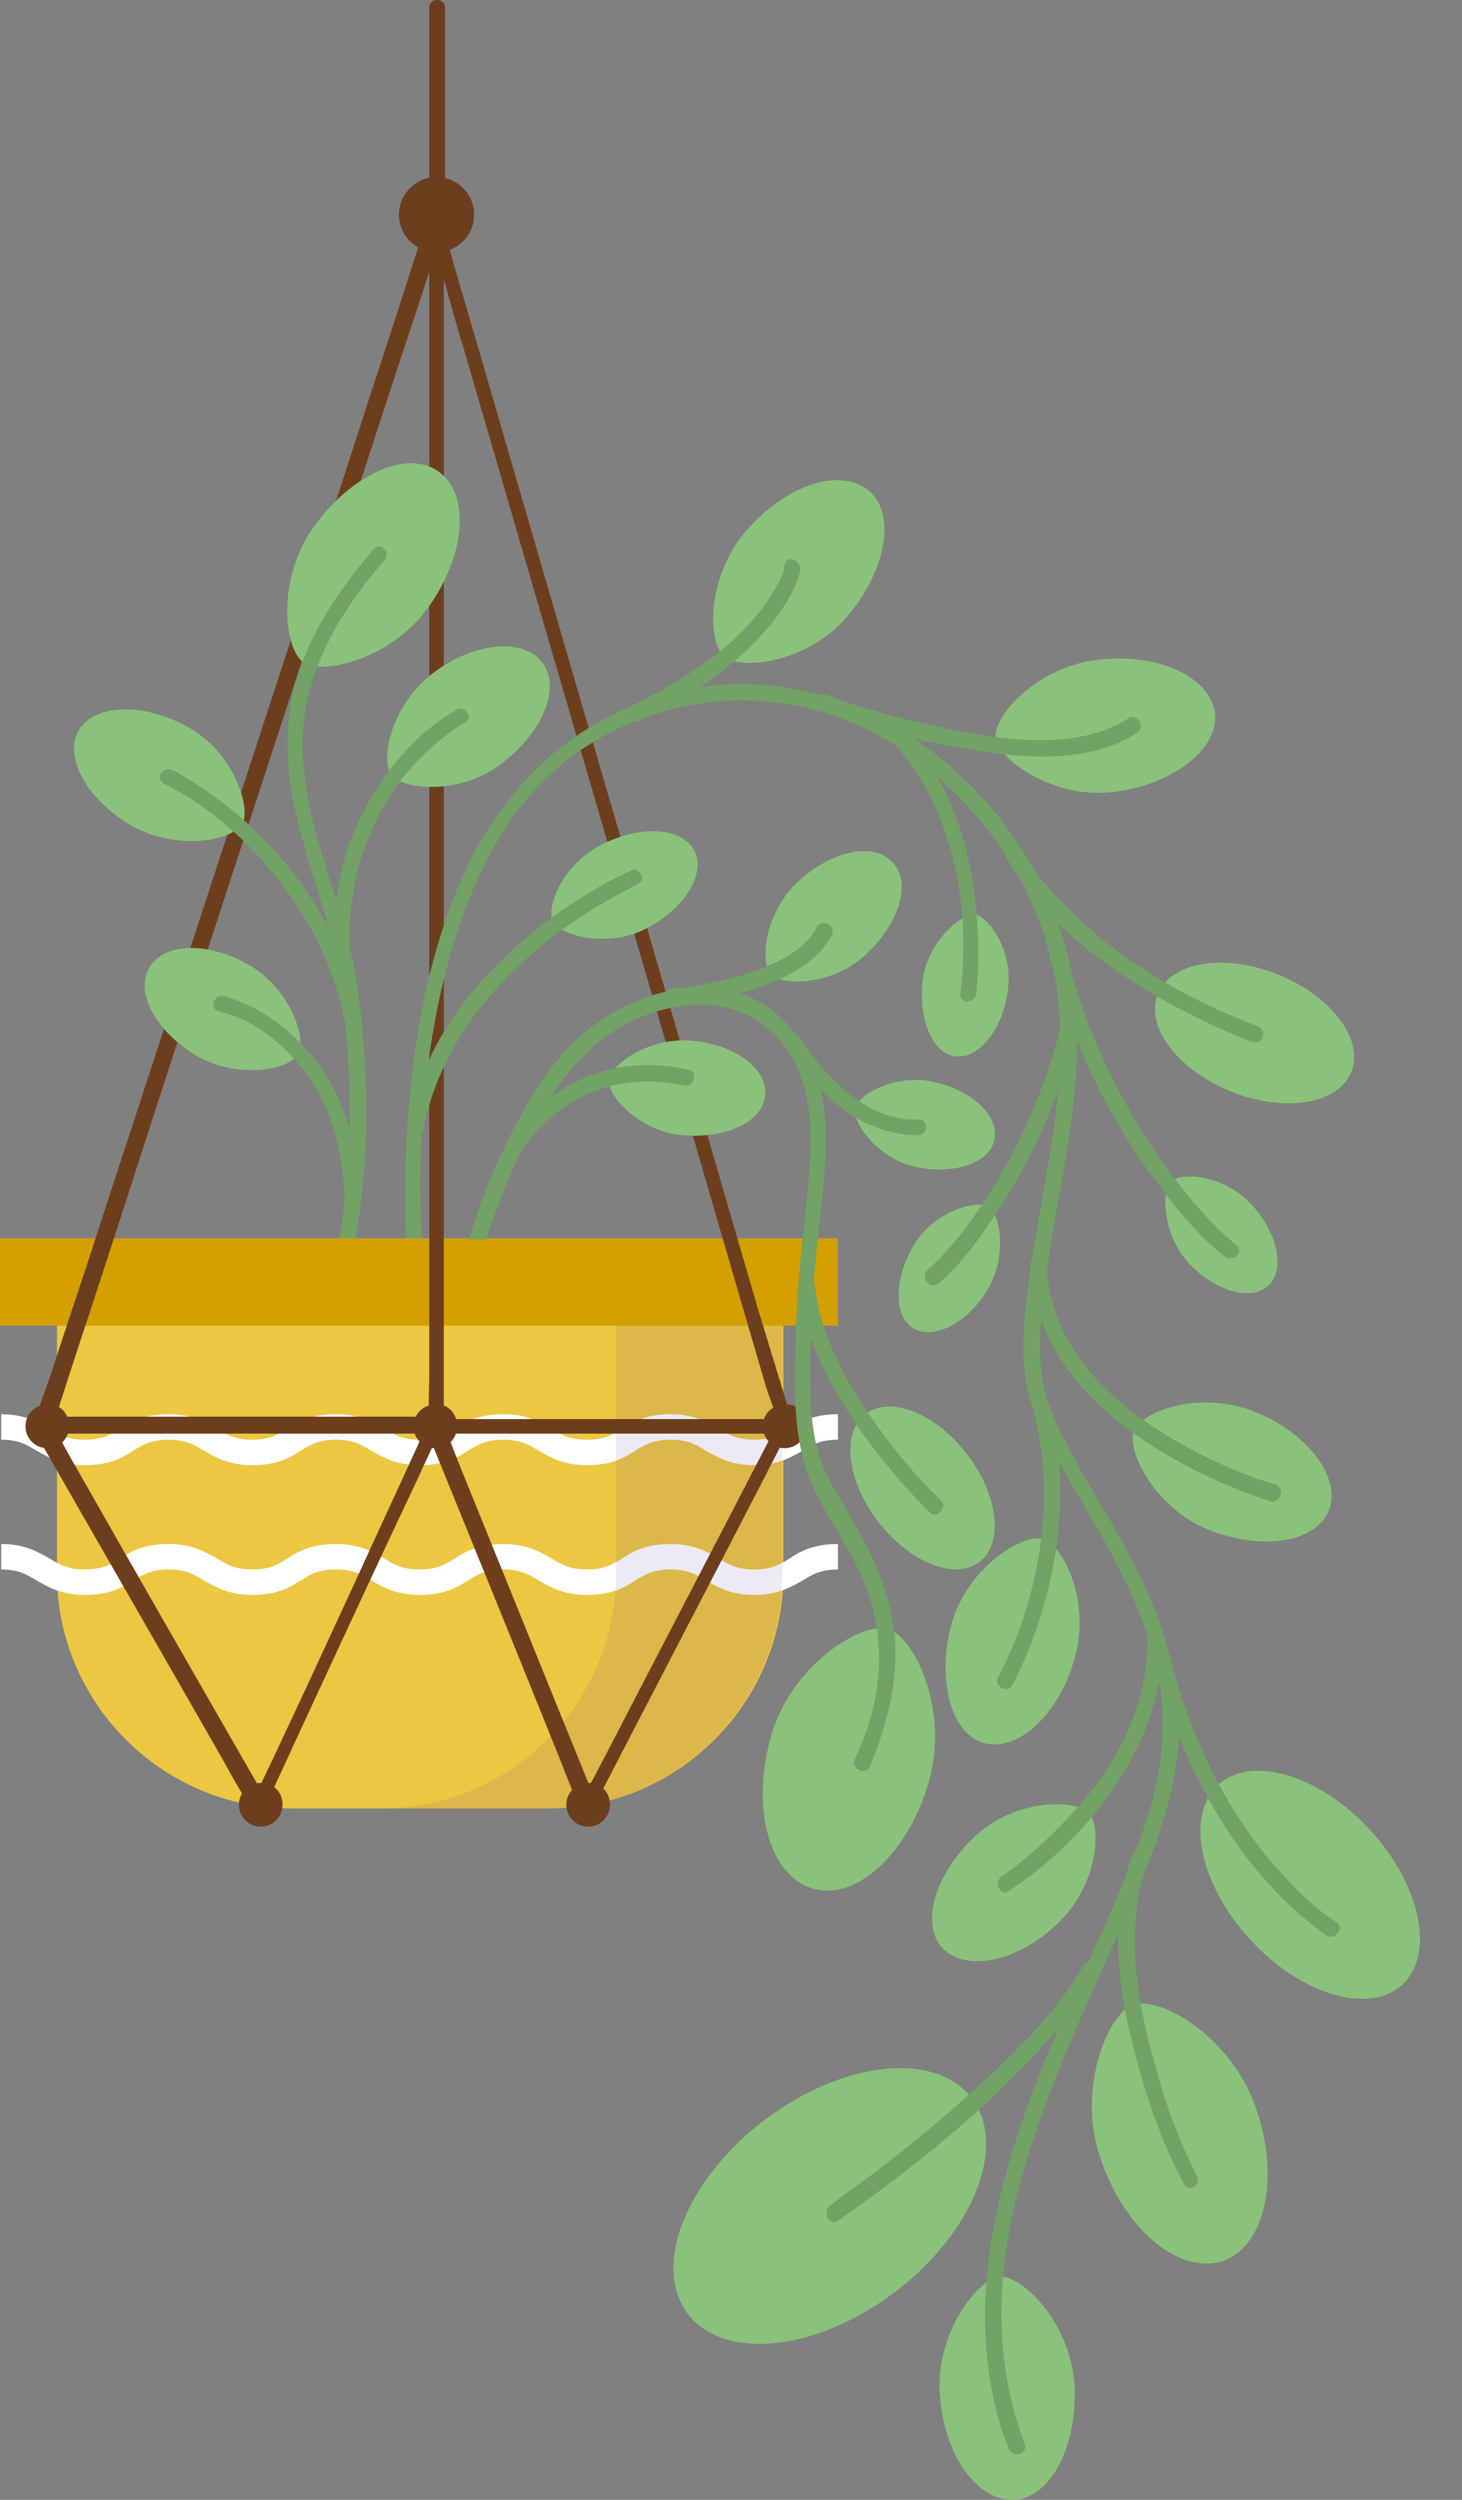 <svg width="134.264" height="229.525" viewBox="0 0 134.264 229.525" fill="none" xmlns="http://www.w3.org/2000/svg" xmlns:xlink="http://www.w3.org/1999/xlink">
	<rect x="0" y="0" width="134.264" height="229.525" fill="#808080" stroke="none"/>
	<desc>
			Created with Pixso.
	</desc>
	<defs/>
	<path id="Vector" d="M5.234 117.709L5.234 144.548C5.234 156.352 14.922 166.041 26.727 166.041L50.447 166.041C62.251 166.041 71.94 156.352 71.94 144.548L71.94 117.709L5.234 117.709Z" fill="#ECC742" fill-opacity="1" fill-rule="nonzero"/>
	<path id="Vector" d="M69.267 134.525C67.04 134.525 65.815 133.745 64.813 133.188C63.922 132.632 63.142 132.186 61.583 132.186C60.024 132.186 59.245 132.632 58.354 133.188C57.351 133.857 56.126 134.525 53.899 134.525C51.672 134.525 50.447 133.745 49.445 133.188C48.554 132.632 47.774 132.186 46.215 132.186C44.656 132.186 43.877 132.632 42.986 133.188C41.983 133.857 40.758 134.525 38.531 134.525C36.304 134.525 35.079 133.745 34.077 133.188C33.186 132.632 32.406 132.186 30.847 132.186C29.288 132.186 28.509 132.632 27.618 133.188C26.616 133.857 25.39 134.525 23.163 134.525C20.936 134.525 19.711 133.745 18.709 133.188C17.818 132.632 17.038 132.186 15.479 132.186C13.92 132.186 13.141 132.632 12.25 133.188C11.248 133.857 10.023 134.525 7.795 134.525C5.568 134.525 4.343 133.745 3.341 133.188C2.45 132.632 1.671 132.186 0.111 132.186L0.111 129.848C2.339 129.848 3.564 130.627 4.566 131.184C5.457 131.741 6.236 132.186 7.795 132.186C9.354 132.186 10.134 131.741 11.025 131.184C12.027 130.516 13.252 129.848 15.479 129.848C17.707 129.848 18.932 130.627 19.934 131.184C20.825 131.741 21.604 132.186 23.163 132.186C24.722 132.186 25.502 131.741 26.393 131.184C27.395 130.516 28.62 129.848 30.847 129.848C33.075 129.848 34.3 130.627 35.302 131.184C36.193 131.741 36.972 132.186 38.531 132.186C40.09 132.186 40.87 131.741 41.761 131.184C42.763 130.516 43.988 129.848 46.215 129.848C48.442 129.848 49.667 130.627 50.67 131.184C51.56 131.741 52.34 132.186 53.899 132.186C55.458 132.186 56.238 131.741 57.129 131.184C58.131 130.516 59.356 129.848 61.583 129.848C63.81 129.848 65.035 130.627 66.037 131.184C66.928 131.741 67.708 132.186 69.267 132.186C70.826 132.186 71.606 131.741 72.496 131.184C73.499 130.516 74.724 129.848 76.951 129.848L76.951 132.186C75.392 132.186 74.612 132.632 73.722 133.188C72.719 133.745 71.494 134.525 69.267 134.525Z" fill="#FFFFFF" fill-opacity="1" fill-rule="nonzero"/>
	<path id="Vector" d="M69.267 146.44C67.04 146.44 65.815 145.661 64.812 145.104C63.922 144.547 63.142 144.102 61.583 144.102C60.024 144.102 59.244 144.547 58.353 145.104C57.351 145.772 56.126 146.44 53.899 146.44C51.672 146.44 50.447 145.661 49.445 145.104C48.554 144.547 47.774 144.102 46.215 144.102C44.656 144.102 43.877 144.547 42.986 145.104C41.983 145.772 40.758 146.44 38.531 146.44C36.304 146.44 35.079 145.661 34.077 145.104C33.186 144.547 32.406 144.102 30.847 144.102C29.288 144.102 28.509 144.547 27.618 145.104C26.615 145.772 25.39 146.44 23.163 146.44C20.936 146.44 19.711 145.661 18.709 145.104C17.818 144.547 17.038 144.102 15.479 144.102C13.92 144.102 13.141 144.547 12.25 145.104C11.248 145.772 10.023 146.44 7.795 146.44C5.568 146.44 4.343 145.661 3.341 145.104C2.45 144.547 1.67 144.102 0.111 144.102L0.111 141.763C2.339 141.763 3.564 142.543 4.566 143.1C5.457 143.656 6.236 144.102 7.795 144.102C9.354 144.102 10.134 143.656 11.025 143.1C12.027 142.431 13.252 141.763 15.479 141.763C17.706 141.763 18.931 142.543 19.934 143.1C20.825 143.656 21.604 144.102 23.163 144.102C24.722 144.102 25.502 143.656 26.393 143.1C27.395 142.431 28.62 141.763 30.847 141.763C33.075 141.763 34.299 142.543 35.302 143.1C36.193 143.656 36.972 144.102 38.531 144.102C40.09 144.102 40.87 143.656 41.761 143.1C42.763 142.431 43.988 141.763 46.215 141.763C48.442 141.763 49.667 142.543 50.67 143.1C51.56 143.656 52.34 144.102 53.899 144.102C55.458 144.102 56.238 143.656 57.129 143.1C58.131 142.431 59.356 141.763 61.583 141.763C63.81 141.763 65.035 142.543 66.037 143.1C66.928 143.656 67.708 144.102 69.267 144.102C70.826 144.102 71.606 143.656 72.496 143.1C73.499 142.431 74.724 141.763 76.951 141.763L76.951 144.102C75.392 144.102 74.612 144.547 73.721 145.104C72.719 145.661 71.494 146.44 69.267 146.44Z" fill="#FFFFFF" fill-opacity="1" fill-rule="nonzero"/>
	<g opacity="0.1">
		<path id="Vector" d="M56.572 117.709L56.572 144.548C56.572 156.352 46.883 166.041 35.079 166.041L50.336 166.041C62.14 166.041 71.828 156.352 71.828 144.548L71.828 117.709L56.572 117.709Z" fill="#482C80" fill-opacity="1" fill-rule="nonzero"/>
	</g>
	<path id="Vector" d="M6.10352e-05 113.7L76.951 113.7L76.951 121.719L6.10352e-05 121.719L6.10352e-05 113.7Z" fill="#D4A000" fill-opacity="1" fill-rule="evenodd"/>
	<path id="Vector" d="M72.831 130.739C71.717 127.064 70.715 123.834 69.601 120.159C67.04 111.362 64.478 102.564 61.917 93.767C58.799 83.076 55.681 72.385 52.563 61.694C49.89 52.451 47.217 43.32 44.545 34.077C43.654 31.07 42.763 27.952 41.872 24.945C41.427 23.497 41.093 21.938 40.647 20.602C40.647 20.491 40.647 20.491 40.536 20.379C40.536 20.268 40.536 20.268 40.424 20.157C40.424 20.157 40.424 20.157 40.424 20.045L40.313 19.934C40.09 19.711 39.868 19.711 39.645 19.823C39.422 19.934 39.311 20.045 39.199 20.268C37.974 23.943 36.861 27.618 35.636 31.293C32.74 40.09 29.956 48.888 27.061 57.685C23.609 68.265 20.157 78.844 16.704 89.423C13.697 98.666 10.691 107.798 7.684 117.041C6.682 120.048 5.679 123.055 4.677 126.173C4.232 127.509 3.564 129.068 3.23 130.516C3.23 130.627 3.23 130.627 3.118 130.739C3.118 130.85 3.118 130.961 3.118 131.073C3.118 131.073 3.118 131.073 3.118 131.184C3.118 131.295 3.23 131.407 3.23 131.518C9.02 141.652 14.811 151.675 20.602 161.809C21.381 163.256 22.161 164.593 23.052 166.04C23.275 166.486 24.054 166.486 24.277 166.04C28.954 155.906 33.631 145.772 38.42 135.638C38.865 134.636 39.311 133.745 39.756 132.743C43.654 142.32 47.551 151.897 51.449 161.586C52.006 163.033 52.563 164.481 53.231 165.929C53.454 166.486 54.233 166.708 54.456 166.04C59.69 155.906 64.924 145.884 70.158 135.75C70.826 134.414 71.606 132.966 72.274 131.629C72.719 131.518 73.053 131.184 72.831 130.739ZM42.54 31.849C45.102 40.647 47.663 49.445 50.224 58.242C53.342 68.933 56.46 79.624 59.579 90.314C62.251 99.557 64.924 108.689 67.597 117.932C68.487 120.939 69.378 124.057 70.269 127.064C70.492 127.843 71.049 129.291 71.383 130.293C64.033 130.293 56.572 130.293 49.222 130.293C46.438 130.293 43.654 130.293 40.758 130.293C40.758 126.841 40.758 123.389 40.758 120.048C40.758 111.25 40.758 102.453 40.758 93.655C40.758 83.076 40.758 72.497 40.758 61.917C40.758 52.674 40.758 43.542 40.758 34.299C40.758 31.404 40.758 28.509 40.758 25.613C41.315 27.618 41.872 29.734 42.54 31.849ZM8.352 120.159C11.248 111.362 14.032 102.564 16.927 93.767C20.379 83.187 23.831 72.608 27.284 62.029C30.29 52.785 33.297 43.654 36.304 34.411C37.306 31.404 38.309 28.397 39.311 25.279C39.311 25.168 39.422 25.056 39.422 24.945C39.422 27.061 39.422 29.288 39.422 31.404C39.422 40.202 39.422 48.999 39.422 57.797C39.422 68.376 39.422 78.956 39.422 89.535C39.422 98.778 39.422 107.909 39.422 117.153C39.422 120.159 39.422 123.166 39.422 126.173C39.422 127.398 39.311 128.845 39.422 130.071C30.513 130.071 21.604 130.071 12.584 130.071C10.134 130.071 7.573 130.071 5.123 130.071C6.125 126.952 7.239 123.5 8.352 120.159ZM25.279 161.029C24.834 162.031 24.277 163.033 23.831 164.147C18.263 154.459 12.695 144.77 7.127 134.97C6.459 133.857 5.902 132.743 5.234 131.629C12.473 131.629 19.822 131.629 27.061 131.629C30.959 131.629 34.968 131.629 38.865 131.629C34.299 141.541 29.845 151.341 25.279 161.029ZM55.681 161.029C55.124 162.031 54.679 163.033 54.122 163.924C50.224 154.347 46.327 144.659 42.429 135.082C41.983 133.968 41.538 132.854 41.093 131.629C48.665 131.629 56.238 131.629 63.81 131.629C66.149 131.629 68.599 131.629 70.937 131.629C65.815 141.541 60.692 151.341 55.681 161.029Z" fill="#6D3E1D" fill-opacity="1" fill-rule="nonzero"/>
	<path id="Vector" d="M6.348 130.961C6.348 132.075 5.457 132.966 4.343 132.966C3.23 132.966 2.339 132.075 2.339 130.961C2.339 129.848 3.23 128.957 4.343 128.957C5.457 128.845 6.348 129.736 6.348 130.961Z" fill="#6D3E1D" fill-opacity="1" fill-rule="nonzero"/>
	<path id="Vector" d="M41.983 130.961C41.983 132.075 41.093 132.966 39.979 132.966C38.865 132.966 37.974 132.075 37.974 130.961C37.974 129.848 38.865 128.957 39.979 128.957C41.093 128.845 41.983 129.736 41.983 130.961Z" fill="#6D3E1D" fill-opacity="1" fill-rule="nonzero"/>
	<path id="Vector" d="M74.056 130.961C74.056 132.075 73.165 132.966 72.051 132.966C70.938 132.966 70.047 132.075 70.047 130.961C70.047 129.848 70.938 128.957 72.051 128.957C73.165 128.845 74.056 129.736 74.056 130.961Z" fill="#6D3E1D" fill-opacity="1" fill-rule="nonzero"/>
	<path id="Vector" d="M25.947 165.706C25.947 166.82 25.056 167.711 23.943 167.711C22.829 167.711 21.938 166.82 21.938 165.706C21.938 164.593 22.829 163.702 23.943 163.702C25.056 163.702 25.947 164.481 25.947 165.706Z" fill="#6D3E1D" fill-opacity="1" fill-rule="nonzero"/>
	<path id="Vector" d="M56.015 165.706C56.015 166.82 55.124 167.711 54.01 167.711C52.897 167.711 52.006 166.82 52.006 165.706C52.006 164.593 52.897 163.702 54.01 163.702C55.124 163.702 56.015 164.481 56.015 165.706Z" fill="#6D3E1D" fill-opacity="1" fill-rule="nonzero"/>
	<path id="Vector" d="M43.542 19.711C43.542 21.618 41.997 23.163 40.09 23.163C38.184 23.163 36.638 21.618 36.638 19.711C36.638 17.804 38.184 16.259 40.09 16.259C41.997 16.259 43.542 17.804 43.542 19.711Z" fill="#6D3E1D" fill-opacity="1" fill-rule="evenodd"/>
	<path id="Vector" d="M40.87 19.711C40.87 14.143 40.87 8.575 40.87 3.007C40.87 2.227 40.87 1.448 40.87 0.668C40.87 -0.223 39.422 -0.223 39.422 0.668C39.422 6.236 39.422 11.804 39.422 17.372C39.422 18.152 39.422 18.931 39.422 19.711C39.422 20.713 40.87 20.713 40.87 19.711Z" fill="#6D3E1D" fill-opacity="1" fill-rule="nonzero"/>
	<path id="Vector" d="M89.247 192.652C92.555 197.013 89.398 204.978 82.195 210.442C74.992 215.907 66.471 216.801 63.162 212.44C59.854 208.079 63.011 200.114 70.214 194.65C77.417 189.186 85.938 188.291 89.247 192.652Z" fill="#8AC27C" fill-opacity="1" fill-rule="evenodd"/>
	<path id="Vector" d="M86.305 219.716C85.971 214.037 89.869 209.248 91.762 209.026C93.878 208.914 98.221 213.146 98.666 218.825C99 224.505 96.55 229.293 93.21 229.516C89.757 229.739 86.639 225.396 86.305 219.716Z" fill="#8AC27C" fill-opacity="1" fill-rule="nonzero"/>
	<path id="Vector" d="M101.116 198.335C98.778 191.876 101.785 184.86 104.012 184.081C106.462 183.19 112.921 186.865 115.259 193.324C117.598 199.783 116.262 206.13 112.364 207.578C108.355 208.915 103.344 204.794 101.116 198.335Z" fill="#8AC27C" fill-opacity="1" fill-rule="nonzero"/>
	<path id="Vector" d="M125.805 167.995C130.477 173.058 131.809 179.427 128.781 182.222C125.753 185.016 119.51 183.178 114.839 178.116C110.167 173.053 108.835 166.684 111.863 163.889C114.891 161.095 121.134 162.933 125.805 167.995Z" fill="#8AC27C" fill-opacity="1" fill-rule="evenodd"/>
	<path id="Vector" d="M89.535 168.601C93.21 165.149 98.778 165.149 100.003 166.486C101.228 167.822 100.782 173.279 96.996 176.731C93.321 180.183 88.644 181.074 86.528 178.847C84.523 176.619 85.86 172.053 89.535 168.601Z" fill="#8AC27C" fill-opacity="1" fill-rule="nonzero"/>
	<path id="Vector" d="M102.23 72.719C96.662 73.387 91.762 69.712 91.428 67.819C91.205 65.703 95.214 61.248 100.782 60.581C106.35 59.912 111.139 62.139 111.584 65.481C111.918 68.821 107.687 72.051 102.23 72.719Z" fill="#8AC27C" fill-opacity="1" fill-rule="nonzero"/>
	<path id="Vector" d="M84.746 89.98C85.192 86.416 88.31 83.855 89.535 83.966C90.871 84.189 93.098 87.419 92.541 90.982C92.096 94.546 89.869 97.219 87.753 96.996C85.637 96.773 84.301 93.543 84.746 89.98Z" fill="#8AC27C" fill-opacity="1" fill-rule="nonzero"/>
	<path id="Vector" d="M117.38 89.477C122.286 91.454 125.294 95.461 124.099 98.427C122.904 101.394 117.958 102.196 113.052 100.219C108.146 98.243 105.138 94.236 106.334 91.269C107.529 88.303 112.475 87.501 117.38 89.477Z" fill="#8AC27C" fill-opacity="1" fill-rule="evenodd"/>
	<path id="Vector" d="M109.134 115.927C106.684 113.255 106.684 109.246 107.575 108.466C108.578 107.575 112.475 107.909 114.925 110.582C117.375 113.255 118.043 116.595 116.484 118.043C114.925 119.491 111.584 118.6 109.134 115.927Z" fill="#8AC27C" fill-opacity="1" fill-rule="nonzero"/>
	<path id="Vector" d="M83.967 114.257C85.86 111.139 89.757 110.136 90.76 110.805C91.873 111.473 92.542 115.371 90.648 118.489C88.755 121.607 85.637 123.054 83.855 121.941C82.073 120.827 82.073 117.375 83.967 114.257Z" fill="#8AC27C" fill-opacity="1" fill-rule="nonzero"/>
	<path id="Vector" d="M110.916 140.427C106.016 138.422 103.455 133.188 104.123 131.406C104.903 129.513 110.248 127.62 115.259 129.625C120.159 131.629 123.166 135.638 122.052 138.645C120.827 141.652 115.927 142.431 110.916 140.427Z" fill="#8AC27C" fill-opacity="1" fill-rule="nonzero"/>
	<path id="Vector" d="M87.419 149.002C88.867 143.879 93.989 140.761 95.771 141.318C97.664 141.875 100.225 147.109 98.666 152.343C97.219 157.465 93.432 160.917 90.314 160.027C87.307 159.136 85.971 154.125 87.419 149.002Z" fill="#8AC27C" fill-opacity="1" fill-rule="nonzero"/>
	<path id="Vector" d="M70.826 159.358C72.719 152.788 79.178 148.89 81.517 149.558C83.967 150.227 87.196 157.02 85.303 163.59C83.41 170.16 78.621 174.615 74.612 173.39C70.603 172.165 68.933 165.929 70.826 159.358Z" fill="#8AC27C" fill-opacity="1" fill-rule="nonzero"/>
	<path id="Vector" d="M88.778 133.481C91.673 137.228 92.206 141.668 89.968 143.398C87.73 145.128 83.567 143.493 80.671 139.746C77.775 136 77.243 131.559 79.481 129.829C81.719 128.099 85.882 129.734 88.778 133.481Z" fill="#8AC27C" fill-opacity="1" fill-rule="evenodd"/>
	<path id="Vector" d="M84.078 107.13C80.514 106.35 78.287 103.01 78.51 101.784C78.844 100.448 82.296 98.555 85.748 99.335C89.312 100.114 91.762 102.453 91.317 104.68C90.871 106.796 87.53 107.909 84.078 107.13Z" fill="#8AC27C" fill-opacity="1" fill-rule="nonzero"/>
	<path id="Vector" d="M79.512 87.642C76.394 90.537 71.828 90.537 70.826 89.424C69.712 88.31 70.269 83.744 73.276 80.96C76.394 78.064 80.292 77.285 81.962 79.178C83.744 80.96 82.63 84.746 79.512 87.642Z" fill="#8AC27C" fill-opacity="1" fill-rule="nonzero"/>
	<path id="Vector" d="M62.697 104.234C58.688 103.9 55.792 100.559 55.904 99.223C56.015 97.775 59.578 95.214 63.476 95.548C67.485 95.882 70.492 98.109 70.269 100.559C70.046 103.009 66.706 104.568 62.697 104.234Z" fill="#8AC27C" fill-opacity="1" fill-rule="nonzero"/>
	<path id="Vector" d="M59.244 85.303C55.681 87.085 51.449 85.86 50.781 84.635C50.113 83.298 51.672 79.289 55.347 77.507C58.91 75.726 62.697 75.948 63.81 78.175C64.812 80.291 62.808 83.521 59.244 85.303Z" fill="#8AC27C" fill-opacity="1" fill-rule="nonzero"/>
	<path id="Vector" d="M22.94 88.644C26.727 90.871 28.174 95.437 27.395 96.773C26.615 98.221 21.938 99.112 18.152 96.996C14.366 94.769 12.361 91.205 13.697 88.867C15.034 86.528 19.154 86.417 22.94 88.644Z" fill="#8AC27C" fill-opacity="1" fill-rule="nonzero"/>
	<path id="Vector" d="M77.73 56.683C74.055 60.915 67.931 61.583 66.483 60.247C64.924 58.91 64.924 52.785 68.599 48.665C72.274 44.433 77.285 42.874 79.846 45.101C82.296 47.217 81.405 52.451 77.73 56.683Z" fill="#8AC27C" fill-opacity="1" fill-rule="nonzero"/>
	<path id="Vector" d="M17.372 66.817C21.493 69.155 23.052 74.166 22.272 75.614C21.381 77.173 16.37 78.175 12.138 75.837C8.018 73.498 5.791 69.489 7.238 67.039C8.686 64.589 13.252 64.478 17.372 66.817Z" fill="#8AC27C" fill-opacity="1" fill-rule="nonzero"/>
	<path id="Vector" d="M45.992 70.158C42.206 73.053 36.972 72.496 35.97 71.16C34.856 69.712 35.97 64.701 39.756 61.806C43.542 58.91 48.108 58.576 49.779 60.803C51.56 63.031 49.89 67.263 45.992 70.158Z" fill="#8AC27C" fill-opacity="1" fill-rule="nonzero"/>
	<path id="Vector" d="M39.311 55.792C35.858 60.581 29.511 62.028 27.84 60.803C26.059 59.467 25.39 53.119 28.843 48.331C32.295 43.542 37.417 41.204 40.313 43.32C43.208 45.435 42.763 51.004 39.311 55.792Z" fill="#8AC27C" fill-opacity="1" fill-rule="nonzero"/>
	<path id="Vector" d="M41.983 65.147C37.195 67.819 33.52 73.053 31.849 78.176C30.958 81.071 30.624 84.078 30.624 87.085C30.624 88.087 32.183 88.087 32.072 87.085C31.849 79.401 34.968 71.828 41.315 67.263C41.761 66.928 42.206 66.594 42.651 66.372C43.542 66.038 42.763 64.701 41.983 65.147Z" fill="#72A265" fill-opacity="1" fill-rule="nonzero"/>
	<path id="Vector" d="M15.034 71.94C20.49 74.612 25.168 79.512 28.174 84.635C29.845 87.419 30.958 90.425 31.627 93.544C31.849 94.435 33.297 94.101 33.074 93.098C31.07 84.189 25.279 76.505 17.595 71.717C17.038 71.383 16.37 70.937 15.813 70.715C14.922 70.269 14.254 71.494 15.034 71.94Z" fill="#72A265" fill-opacity="1" fill-rule="nonzero"/>
	<path id="Vector" d="M20.156 92.876C24.5 93.878 28.174 97.775 29.956 101.784C31.07 104.346 31.515 107.018 31.627 109.802C31.627 110.805 33.186 110.805 33.074 109.802C32.852 105.125 31.627 100.559 28.62 96.885C26.838 94.769 24.611 92.987 22.049 91.985C21.493 91.762 21.047 91.539 20.491 91.428C19.599 91.316 19.154 92.653 20.156 92.876Z" fill="#72A265" fill-opacity="1" fill-rule="nonzero"/>
	<path id="Vector" d="M76.951 203.903C83.633 199.226 90.203 193.992 95.66 187.978C97.553 185.862 99.446 183.635 100.894 181.185C101.339 180.406 100.114 179.626 99.557 180.406C96.885 184.971 92.987 188.758 89.089 192.21C85.637 195.328 82.073 198.224 78.399 200.896C77.619 201.453 76.84 202.01 76.171 202.567C75.503 203.124 76.171 204.46 76.951 203.903Z" fill="#72A265" fill-opacity="1" fill-rule="nonzero"/>
	<path id="Vector" d="M109.914 199.782C108.355 196.665 107.019 193.212 106.128 189.76C104.346 183.635 103.232 176.842 105.46 170.717C105.794 169.826 104.346 169.381 104.012 170.272C101.673 176.508 102.787 183.524 104.569 189.76C105.571 193.435 106.907 197.11 108.689 200.451C109.134 201.342 110.359 200.674 109.914 199.782Z" fill="#72A265" fill-opacity="1" fill-rule="nonzero"/>
	<path id="Vector" d="M92.653 173.613C98.11 170.049 103.01 164.481 105.348 158.356C106.35 155.684 106.907 152.788 106.796 149.893C106.796 148.891 105.237 148.891 105.348 149.893C105.682 156.018 102.787 161.697 98.778 166.152C96.773 168.379 94.435 170.606 91.985 172.276C91.205 172.833 91.873 174.17 92.653 173.613Z" fill="#72A265" fill-opacity="1" fill-rule="nonzero"/>
	<path id="Vector" d="M122.609 176.397C120.493 175.061 118.6 173.056 116.93 171.163C112.364 165.818 109.357 159.359 107.575 152.677C107.353 151.786 105.905 152.12 106.128 153.122C108.578 161.92 113.143 170.829 120.382 176.62C120.827 176.954 121.384 177.399 121.83 177.733C122.721 178.179 123.5 176.842 122.609 176.397Z" fill="#72A265" fill-opacity="1" fill-rule="nonzero"/>
	<path id="Vector" d="M92.987 154.681C96.885 147.108 98.555 137.643 96.439 129.402C96.216 128.511 94.769 128.845 94.991 129.847C96.996 137.754 95.437 146.886 91.65 154.013C91.205 154.792 92.541 155.572 92.987 154.681Z" fill="#72A265" fill-opacity="1" fill-rule="nonzero"/>
	<path id="Vector" d="M117.152 136.307C114.814 135.638 112.475 134.636 110.248 133.523C105.905 131.295 101.673 128.4 98.889 124.391C97.219 121.941 96.216 119.046 96.105 116.039C96.105 115.037 94.546 115.037 94.657 116.039C94.88 126.618 105.014 133.3 113.923 136.864C114.814 137.198 115.705 137.531 116.707 137.866C117.598 137.977 118.043 136.641 117.152 136.307Z" fill="#72A265" fill-opacity="1" fill-rule="nonzero"/>
	<path id="Vector" d="M86.194 117.821C88.087 116.262 89.646 114.146 90.982 112.141C94.546 107.019 97.107 101.228 98.778 95.103C99 94.212 97.553 93.767 97.33 94.657C95.771 100.56 93.21 106.239 89.757 111.25C88.421 113.144 86.973 115.037 85.192 116.596C84.412 117.375 85.526 118.489 86.194 117.821Z" fill="#72A265" fill-opacity="1" fill-rule="nonzero"/>
	<path id="Vector" d="M113.589 114.368C111.139 112.364 109.134 109.914 107.241 107.353C102.564 101.005 99.335 93.767 97.553 86.194C97.33 85.303 95.882 85.637 96.105 86.639C97.887 94.323 101.228 101.785 105.905 108.132C107.798 110.694 109.914 113.366 112.475 115.371C113.255 115.927 114.257 114.925 113.589 114.368Z" fill="#72A265" fill-opacity="1" fill-rule="nonzero"/>
	<path id="Vector" d="M89.646 91.205C89.98 88.31 89.869 85.303 89.535 82.407C88.867 76.839 86.973 71.383 83.076 67.263C82.408 66.594 81.405 67.596 82.073 68.265C87.53 74.167 89.201 83.41 88.198 91.205C88.087 92.207 89.535 92.207 89.646 91.205Z" fill="#72A265" fill-opacity="1" fill-rule="nonzero"/>
	<path id="Vector" d="M115.482 94.212C109.468 91.984 103.455 88.532 98.778 84.078C96.773 82.185 94.88 80.069 93.544 77.619C93.098 76.839 91.762 77.507 92.207 78.398C96.55 86.082 104.903 91.316 112.809 94.769C113.589 95.103 114.257 95.436 115.036 95.659C116.039 95.993 116.373 94.546 115.482 94.212Z" fill="#72A265" fill-opacity="1" fill-rule="nonzero"/>
	<path id="Vector" d="M75.615 65.369C79.401 66.706 83.299 67.819 87.196 68.487C92.541 69.49 99.557 70.492 104.457 67.262C105.237 66.706 104.457 65.481 103.678 65.926C98.889 69.044 91.873 67.93 86.639 66.817C83.076 66.037 79.401 65.147 75.949 63.81C75.058 63.587 74.724 65.035 75.615 65.369Z" fill="#72A265" fill-opacity="1" fill-rule="nonzero"/>
	<path id="Vector" d="M72.051 51.895C71.94 52.897 71.494 53.565 70.937 54.456C69.49 56.906 67.262 59.022 64.924 60.692C62.697 62.362 60.247 63.699 57.797 64.924C56.906 65.369 57.685 66.594 58.576 66.26C62.585 64.367 66.483 61.917 69.49 58.799C70.937 57.24 72.385 55.458 73.165 53.454C73.276 53.119 73.387 52.785 73.499 52.451C73.61 51.338 72.162 50.892 72.051 51.895Z" fill="#72A265" fill-opacity="1" fill-rule="nonzero"/>
	<path id="Vector" d="M57.908 79.957C55.681 80.96 53.676 82.185 51.672 83.521C47.551 86.416 43.765 89.98 41.092 94.212C39.311 96.996 38.086 100.114 37.417 103.344C37.195 104.234 38.642 104.68 38.865 103.789C40.647 94.212 48.22 86.862 56.46 82.296C57.129 81.962 57.908 81.517 58.576 81.183C59.467 80.849 58.688 79.512 57.908 79.957Z" fill="#72A265" fill-opacity="1" fill-rule="nonzero"/>
	<path id="Vector" d="M86.417 137.754C84.412 135.861 82.63 133.745 81.071 131.629C78.176 127.731 75.392 123.054 74.835 118.043C74.724 117.152 73.276 117.041 73.387 118.043C73.833 123.277 76.617 127.954 79.624 132.186C81.405 134.525 83.298 136.863 85.414 138.868C85.971 139.536 87.085 138.422 86.417 137.754Z" fill="#72A265" fill-opacity="1" fill-rule="nonzero"/>
	<path id="Vector" d="M47.886 105.682C48.776 104.234 50.113 102.898 51.449 101.896C54.79 99.446 58.799 98.778 62.808 99.668C63.699 99.891 64.144 98.443 63.253 98.221C59.69 97.441 56.126 97.664 52.897 99.335C50.781 100.337 48.999 101.896 47.551 103.789C47.217 104.234 46.883 104.568 46.66 105.014C46.104 105.682 47.44 106.461 47.886 105.682Z" fill="#72A265" fill-opacity="1" fill-rule="nonzero"/>
	<path id="Vector" d="M61.694 92.319C63.142 92.207 64.59 91.985 66.037 91.651C68.599 91.094 71.271 90.314 73.499 88.867C74.724 88.087 75.726 87.085 76.394 85.86C76.84 84.969 75.503 84.301 75.058 85.08C73.944 87.196 71.606 88.31 69.49 89.089C67.374 89.869 65.147 90.314 63.031 90.648C62.585 90.76 62.251 90.76 61.694 90.76C60.803 90.871 60.803 92.43 61.694 92.319Z" fill="#72A265" fill-opacity="1" fill-rule="nonzero"/>
	<path id="Vector" d="M72.162 96.105C72.831 97.107 73.61 98.11 74.39 99.001C75.949 100.782 77.842 102.453 80.069 103.344C81.405 103.9 82.853 104.235 84.301 104.235C85.303 104.235 85.303 102.676 84.301 102.787C80.069 103.01 76.394 99.446 74.167 96.328C73.944 95.994 73.721 95.66 73.499 95.326C72.942 94.546 71.606 95.326 72.162 96.105Z" fill="#72A265" fill-opacity="1" fill-rule="nonzero"/>
	<path id="Vector" d="M30.513 86.416C31.849 92.096 32.184 98.109 32.072 104.011C31.961 107.241 31.738 110.47 31.181 113.7L32.629 113.7C34.077 106.016 33.854 97.775 32.74 90.091C31.515 82.407 27.284 74.946 27.84 66.928C28.286 61.026 31.515 55.792 35.302 51.449C35.97 50.669 34.856 49.667 34.299 50.447C30.959 54.344 27.952 58.799 26.838 63.921C26.059 67.707 26.393 71.494 27.284 75.169C28.175 78.844 29.511 82.63 30.513 86.416Z" fill="#72A265" fill-opacity="1" fill-rule="nonzero"/>
	<path id="Vector" d="M108.244 157.354C108.021 152.677 106.462 148.222 104.346 143.99C102.341 139.981 99.78 136.195 97.775 132.186C96.885 130.516 96.105 128.734 95.771 126.841C95.437 124.836 95.437 122.832 95.66 120.939C96.439 111.25 99.669 101.784 98.778 91.873C97.887 83.076 92.987 74.835 86.083 69.378C78.621 63.365 68.933 61.138 59.801 64.144C52.229 66.706 46.661 72.051 43.097 79.178C38.197 89.201 36.861 102.453 37.306 113.478C37.306 113.589 37.306 113.7 37.306 113.7L38.754 113.7C38.197 104.569 39.199 93.655 42.206 84.969C44.433 78.287 48.22 71.828 54.456 68.153C63.142 62.919 73.721 63.031 82.296 68.487C89.757 73.276 95.66 81.517 96.996 90.314C98.444 99.891 95.437 109.469 94.323 118.934C93.878 122.386 93.655 126.284 94.992 129.625C96.55 133.411 98.889 136.975 100.894 140.538C103.121 144.547 105.237 148.668 106.239 153.234C107.241 157.799 106.796 162.477 105.348 166.931C102.675 175.172 98.444 182.744 95.326 190.762C91.985 199.449 89.423 208.803 90.871 218.157C91.205 220.496 91.762 222.723 92.653 224.839C92.987 225.73 94.435 225.396 94.101 224.394C86.973 205.462 99.446 186.753 106.016 169.604C107.353 165.817 108.466 161.697 108.244 157.354Z" fill="#72A265" fill-opacity="1" fill-rule="nonzero"/>
	<path id="Vector" d="M81.628 147.22C80.626 143.211 78.287 139.647 76.283 136.084C74.501 132.966 74.389 129.291 74.389 125.727C74.389 121.495 74.724 117.264 75.169 113.032C75.837 106.461 77.174 99 72.051 93.766C66.149 87.753 56.349 91.316 51.56 96.885C48.108 100.894 44.656 108.132 43.097 113.811L44.656 113.811C45.992 109.468 48.442 104.011 50.558 100.782C52.451 97.775 55.124 94.991 58.465 93.543C62.251 91.873 67.04 91.539 70.381 94.323C75.837 98.778 74.389 106.461 73.833 112.586C73.387 116.484 73.053 120.382 73.053 124.391C72.942 127.732 72.942 131.295 73.944 134.636C75.058 138.311 77.842 141.541 79.29 145.104C81.517 150.561 81.071 156.129 78.51 161.474C78.064 162.365 79.401 163.033 79.846 162.254C81.962 157.242 82.964 152.231 81.628 147.22Z" fill="#72A265" fill-opacity="1" fill-rule="nonzero"/>
</svg>
